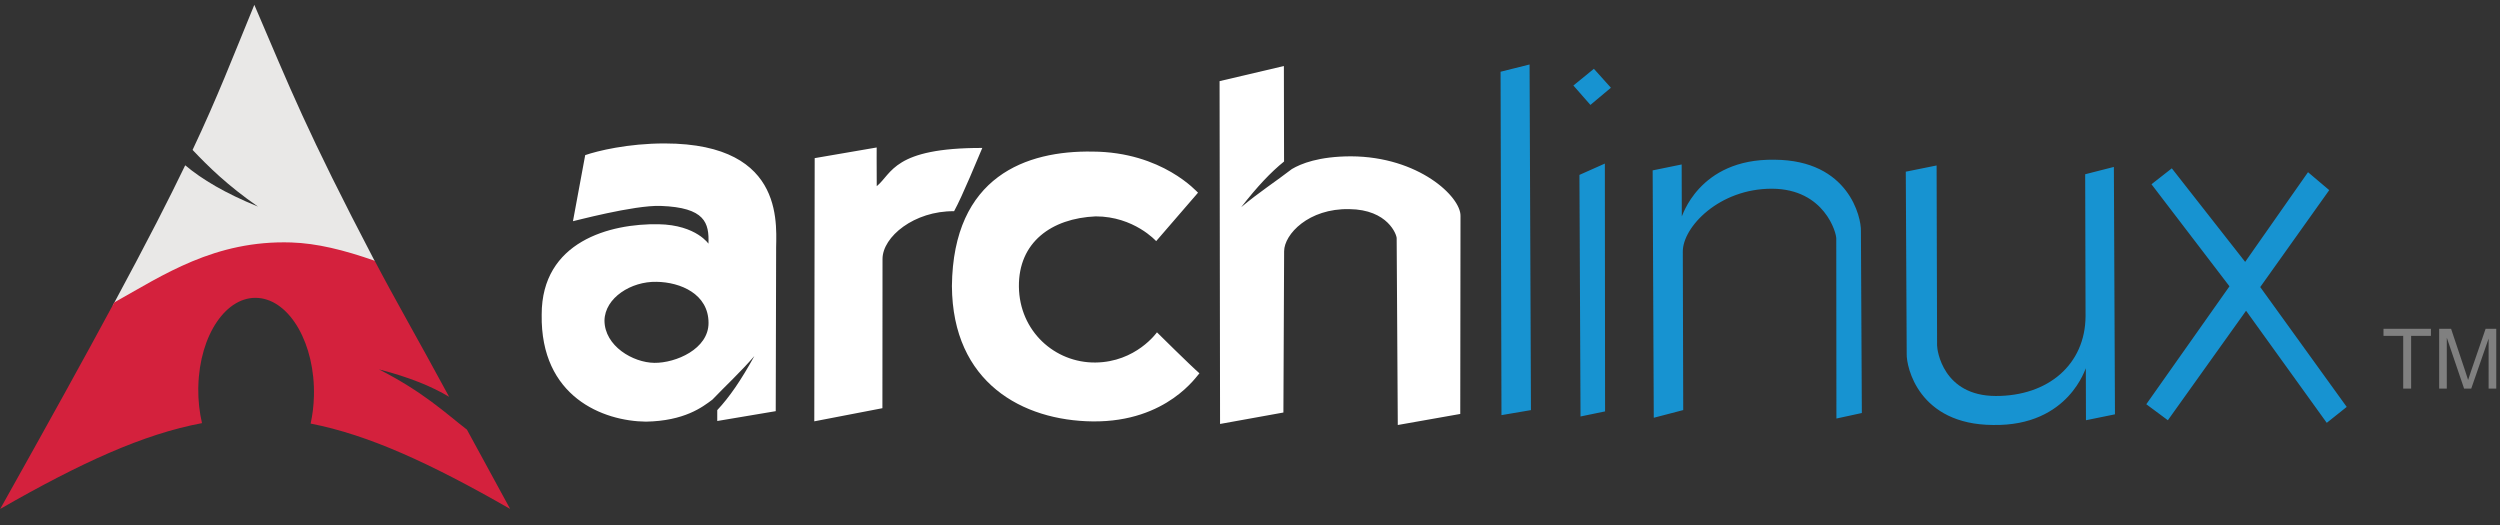 <?xml version="1.0" encoding="UTF-8" standalone="no"?>
<svg
   xmlns:dc="http://purl.org/dc/elements/1.1/"
   xmlns:cc="http://creativecommons.org/ns#"
   xmlns:rdf="http://www.w3.org/1999/02/22-rdf-syntax-ns#"
   xmlns:svg="http://www.w3.org/2000/svg"
   xmlns="http://www.w3.org/2000/svg"
   xmlns:sodipodi="http://sodipodi.sourceforge.net/DTD/sodipodi-0.dtd"
   xmlns:inkscape="http://www.inkscape.org/namespaces/inkscape"
   version="1"
   width="600"
   height="126"
   id="svg17"
   sodipodi:docname="archlogo.svg"
   inkscape:version="0.92.2 2405546, 2018-03-11">
  <rect width="100%" height="100%" fill="#333333" stroke="none"/>
  <defs
     id="defs21" />
  <sodipodi:namedview
     pagecolor="#ffffff"
     bordercolor="#666666"
     borderopacity="1"
     objecttolerance="10"
     gridtolerance="10"
     guidetolerance="10"
     inkscape:pageopacity="0"
     inkscape:pageshadow="2"
     inkscape:window-width="2560"
     inkscape:window-height="1413"
     id="namedview19"
     showgrid="false"
     inkscape:zoom="1.5933473"
     inkscape:cx="272.79727"
     inkscape:cy="-61.349564"
     inkscape:window-x="0"
     inkscape:window-y="27"
     inkscape:window-maximized="1"
     inkscape:current-layer="svg17" />
  <path
     d="M159.568 34.427c-8.89-.014-16.267 1.809-19.12 2.803l-2.937 15.857c-.007.058 14.617-3.9 21.059-3.667 10.665.383 11.646 4.076 11.46 9.06.182.292-2.752-4.503-11.979-4.664-11.64-.2-28.069 4.122-28.046 21.692-.314 19.765 14.764 25.579 25.032 25.686 9.232-.168 13.563-3.496 15.934-5.28 3.115-3.257 6.679-6.532 10.078-10.462-3.216 5.844-6.005 9.884-8.907 12.977v2.611l14.033-2.361.096-38.144c-.143-5.399 3.096-26.057-26.703-26.108zm-2.016 33.21c5.817.08 12.488 2.948 12.497 9.849.03 6.277-7.863 9.651-12.996 9.598-5.135-.053-11.949-4.036-11.979-10.155.099-5.47 6.426-9.432 12.478-9.291zm37.972-29.685l-.095 63.166 16.348-3.15.027-35.814c.004-5.333 7.62-11.564 17.178-11.464 2.028-3.67 5.84-13.05 6.77-15.183-21.351-.051-21.623 6.137-25.336 9.18-.04-5.806-.013-9.292-.013-9.292l-14.879 2.557zm92.002 8.292c-.158-.074-8.526-9.788-25.35-9.864-15.758-.262-33.433 5.847-33.716 32.27.138 23.232 16.979 32.311 33.805 32.488 18.007.187 25.172-11.26 25.602-11.543-2.149-1.863-10.196-9.837-10.196-9.837s-5.027 7.157-14.779 7.248c-9.755.093-18.234-7.54-18.354-18.189-.125-10.65 7.795-16.419 18.427-16.885 9.205-.002 14.516 5.943 14.516 5.943zm20.606-30.399l-15.434 3.628.115 82.277 15.204-2.745.172-38.72c.033-4.06 5.874-10.295 15.626-10.097 9.325.097 11.41 6.215 11.384 6.988l.269 44.824 14.993-2.65.057-47.53c.099-4.574-10.018-14.233-26.28-14.302-7.729.012-12.009 1.762-14.187 3.052-3.726 2.879-7.985 5.637-12.17 9.157 3.869-4.97 7.117-8.407 10.29-10.961l-.04-22.921z"
     fill="#fff"
     fill-rule="evenodd"
     id="path11" />
  <path
     id="path27"
     d="m 521.237,40.401 -4.882,3.82 18.717,24.494 -19.963,28.3 5.179,3.843 18.766,-26.28 19.368,26.902 4.791,-3.82 -20.757,-28.765 16.56,-23.262 -5.092,-4.305 -15.085,21.525 z m -13.645,59.037 -6.962,1.42 -0.033,-12.433 c -10e-4,-0.534 -3.825,13.89 -22.258,13.57 -17.9,-0.1 -20.827,-13.957 -20.73,-17.064 l -0.221,-43.725 7.397,-1.494 0.114,43.19 c 0.003,1.18 1.416,12.096 14.065,12.135 12.646,0.037 21.506,-7.616 21.569,-19.139 l -0.09,-34.076 6.885,-1.757 z m -110.954,-58.546 6.962,-1.421 0.033,12.434 c 0.001,0.534 3.823,-13.89 22.258,-13.57 17.9,0.1 20.827,13.957 20.73,17.064 l 0.221,43.725 -6.102,1.324 -0.035,-43.189 c 0.07,-1.261 -2.79,-11.927 -15.439,-11.966 -12.646,-0.037 -21.409,9.186 -21.393,15.078 l 0.1,38.047 -7.07,1.847 z m -19.024,-20.365 4.92,-4.015 4.086,4.547 -4.921,4.121 z m 1.45,21.448 6.101,-2.716 0.052,59.478 -5.892,1.217 z m -18.928,-24.757 6.962,-1.742 0.33,82.95 -7.074,1.204 z"
     style="fill:#1793d1;fill-opacity:1" />
  <path
     d="M576.771 93.265V80.603h-4.73v-1.695h11.38v1.695h-4.75v12.662h-1.9m8.629 0V78.908h2.859l3.398 10.166c.314.947.542 1.655.686 2.125.163-.522.418-1.29.764-2.301l3.437-9.99h2.556v14.357h-1.831V81.25l-4.172 12.016h-1.714l-4.152-12.222v12.222h-1.832"
     font-weight="400"
     font-size="8.441"
     font-family="DejaVu Sans Mono"
     fill="gray"
     id="path15" />
  <path
     inkscape:connector-curvature="0"
     style="fill:#e9e8e7;fill-opacity:1;stroke-width:1.906"
     d="m 61.038,1.158 c -5.448,13.263 -8.756,21.954 -14.82,34.824 3.717,3.914 8.288,8.453 15.701,13.601 -7.97,-3.257 -13.406,-6.517 -17.468,-9.911 -1.943,4.026 -4.16,8.485 -6.783,13.59 -2.924,5.692 -6.527,12.491 -10.629,20.114 15.486,-8.656 32.697,-21.204 62.959,-10.593 -16.524,-31.609 -20.24,-41.302 -28.96,-61.626 z"
     id="path11-6" />
  <path
     inkscape:connector-curvature="0"
     style="fill:#d4213d;fill-opacity:1;stroke-width:1.906"
     d="m 69.948,58.192 c -18.427,-0.599 -30.875,7.882 -42.525,14.395 C 20.506,85.442 11.663,101.421 0.05,122.143 19.44,111.026 34.471,104.168 48.48,101.551 c -0.6,-2.566 -0.919,-5.353 -0.896,-8.249 l 0.015,-0.608 c 0.308,-12.34 6.777,-21.826 14.435,-21.182 7.657,0.644 13.619,11.174 13.311,23.515 -0.059,2.324 -0.331,4.558 -0.792,6.632 13.858,2.693 28.749,9.516 47.881,20.485 -3.773,-6.897 -7.155,-13.112 -10.372,-19.035 -5.066,-3.899 -10.347,-8.971 -21.125,-14.465 7.408,1.912 12.718,4.122 16.852,6.587 -7.266,-13.435 -13.137,-23.617 -17.858,-32.648 -7.494,-2.628 -13.919,-4.193 -19.984,-4.39 z"
     id="path11-7"
     sodipodi:nodetypes="scccccccccccccs" />
</svg>
